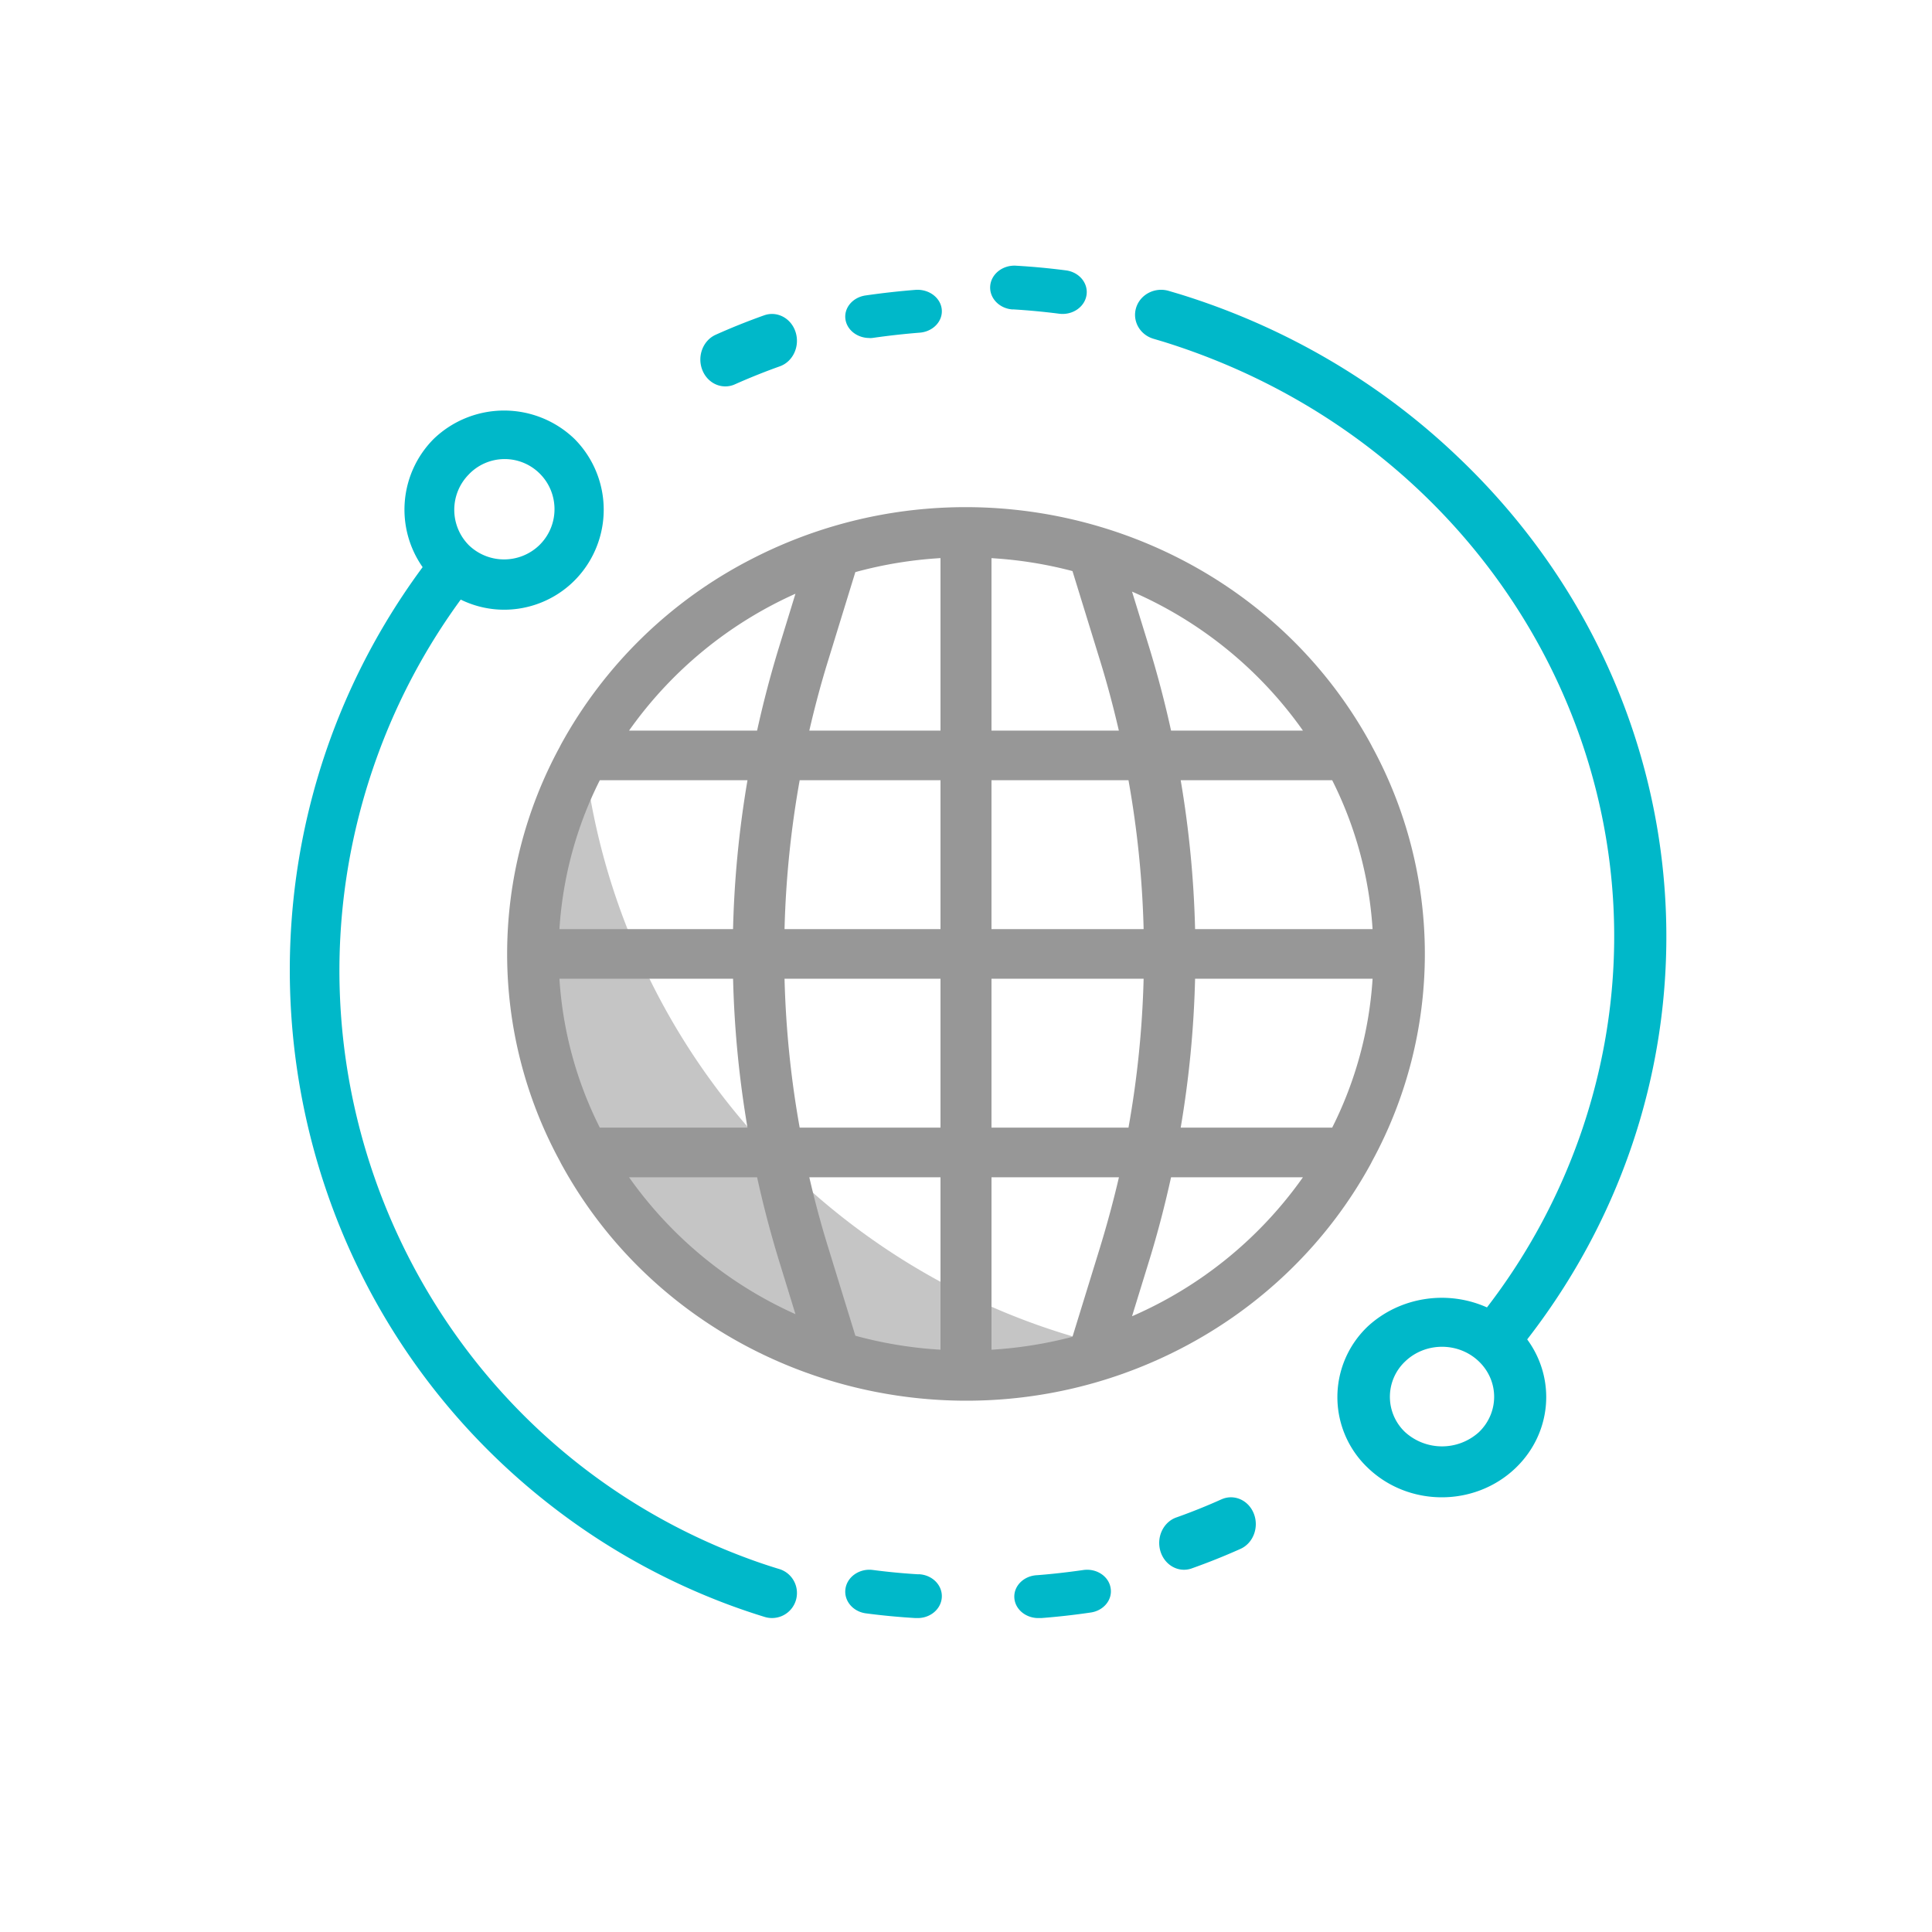 <svg xmlns="http://www.w3.org/2000/svg" width="80" height="80" viewBox="0 0 80 80">
    <g fill="none" fill-rule="evenodd">
        <path fill="#00B8C9" fill-rule="nonzero" d="M60.473 19.02c-3.253-3.143-7.245-5.49-11.64-6.845l-.439-.13c-.57-.167-1.173.142-1.347.69-.174.547.148 1.126.718 1.293l.403.12c14.171 4.403 21.941 18.997 17.355 32.599a25.519 25.519 0 0 1-3.951 7.39c-1.649-.738-3.599-.432-4.917.77a4.033 4.033 0 0 0-.02 5.869c1.684 1.625 4.421 1.633 6.115.018 1.495-1.426 1.7-3.678.488-5.332 8.63-11.123 7.452-26.637-2.765-36.443zm.764 40.284a2.277 2.277 0 0 1-3.052 0 2.013 2.013 0 0 1 0-2.93c.842-.809 2.21-.809 3.052 0 .843.809.843 2.12 0 2.93zM30.034 16c.136 0 .271-.029.397-.086.61-.272 1.239-.524 1.859-.745.541-.192.836-.82.658-1.404-.178-.584-.762-.9-1.304-.709-.675.24-1.352.51-2.008.805-.527.237-.776.888-.556 1.455.16.415.537.684.954.684zM41.938 12.81c.636.038 1.28.098 1.918.18.548.071 1.056-.273 1.134-.769.078-.495-.303-.954-.851-1.025a29.271 29.271 0 0 0-2.068-.194c-.554-.033-1.032.346-1.069.846-.036.5.383.933.936.966v-.005zM36.003 14c.056 0 .11-.004.165-.012a30.545 30.545 0 0 1 1.915-.213c.553-.043.962-.475.913-.964-.049-.489-.537-.85-1.09-.808-.693.055-1.387.133-2.064.231-.547.079-.918.535-.829 1.018.079.43.499.745.99.744V14zM44.846 65.013c-.626.089-1.264.163-1.895.212-.548.021-.974.435-.95.925.023.49.487.87 1.035.85h.087c.682-.053 1.37-.13 2.046-.23.54-.08.906-.536.818-1.019-.078-.48-.577-.811-1.113-.742l-.028.004zM50.576 62.085c-.609.274-1.232.524-1.848.743-.543.18-.848.799-.683 1.385.165.586.738.917 1.28.739a27.26 27.26 0 0 0 2.041-.816c.525-.236.773-.885.555-1.452-.218-.566-.819-.834-1.343-.599h-.002zM38.033 65.189a26.9 26.9 0 0 1-1.908-.182c-.547-.063-1.047.289-1.117.786-.068.485.3.931.83 1.01.678.09 1.372.156 2.063.197h.067c.552.016 1.013-.377 1.031-.878.018-.501-.414-.92-.966-.937v.004zM30.911 64.512c-13.356-4.96-20.185-19.867-15.253-33.297a25.978 25.978 0 0 1 3.42-6.387c2.045 1.001 4.51.146 5.505-1.91a4.157 4.157 0 0 0-.793-4.742 4.204 4.204 0 0 0-5.833 0 4.147 4.147 0 0 0-.457 5.308c-9.175 12.412-6.607 29.954 5.737 39.18a27.807 27.807 0 0 0 6.96 3.793c.486.18.976.346 1.47.498A1.033 1.033 0 0 0 33 65.962c0-.455-.295-.857-.727-.99-.455-.138-.91-.291-1.361-.46zm-11.497-44.87a2.055 2.055 0 0 1 2.917-.05c.82.796.842 2.109.05 2.933l-.05.051c-.816.784-2.101.784-2.917 0a2.083 2.083 0 0 1 0-2.933z"/>
        <path fill="#C5C5C5" d="M47.19 56.006l-.04.018A17.94 17.94 0 0 1 40 57.5c-9.941 0-18-8.059-18-18 0-3.091.78-6 2.152-8.542 1.297 12.584 10.783 22.739 23.038 25.048z"/>
        <path fill="#979797" fill-rule="nonzero" d="M56.813 48.088a17.957 17.957 0 0 0 0-17.177c-.012-.027-.027-.052-.04-.079-4.906-9.018-16.395-12.456-25.659-7.679a18.742 18.742 0 0 0-7.888 7.68c-.012.026-.027.05-.039.078a17.954 17.954 0 0 0 0 17.177c.012.028.027.053.04.08 4.907 9.018 16.395 12.456 25.659 7.679 3.36-1.733 6.108-4.408 7.888-7.68.01-.026.027-.05.039-.079zM32.938 24.585l-.683 2.22a43.96 43.96 0 0 0-.905 3.447h-5.302a16.88 16.88 0 0 1 6.89-5.667zm-8.1 7.722h6.114a42.76 42.76 0 0 0-.598 6.165h-7.189a15.938 15.938 0 0 1 1.672-6.165zm-1.673 8.22h7.19c.05 2.067.25 4.127.597 6.166h-6.115a15.938 15.938 0 0 1-1.672-6.166zm2.883 8.221h5.302a43.97 43.97 0 0 0 .905 3.448l.683 2.22a16.874 16.874 0 0 1-6.89-5.668zm12.896 7.14a17.16 17.16 0 0 1-3.525-.578l-1.14-3.704c-.293-.947-.546-1.9-.767-2.858h5.432v7.14zm0-9.195h-5.831a40.826 40.826 0 0 1-.627-6.166h6.458v6.166zm0-8.22h-6.458c.052-2.068.262-4.129.627-6.166h5.831v6.165zm0-8.221h-5.432c.221-.958.474-1.912.766-2.858l1.14-3.704a17.16 17.16 0 0 1 3.526-.58v7.142zm17.891 8.22h-7.349a43.012 43.012 0 0 0-.596-6.165h6.273a15.953 15.953 0 0 1 1.672 6.165zm-2.883-8.22h-5.461a43.764 43.764 0 0 0-.905-3.448l-.711-2.307a16.886 16.886 0 0 1 7.077 5.755zm-12.897-7.14c1.134.067 2.258.246 3.354.535l1.155 3.747c.291.946.543 1.9.765 2.858h-5.274v-7.14zm0 9.195h5.673c.365 2.037.575 4.098.627 6.165h-6.3v-6.165zm4.509 19.3l-1.155 3.747c-1.096.288-2.22.467-3.353.535v-7.14h5.277a44.295 44.295 0 0 1-.769 2.857zm-4.509-4.914v-6.166h6.3a40.882 40.882 0 0 1-.627 6.166h-5.673zm5.82 7.81l.711-2.307c.352-1.141.65-2.292.905-3.448h5.461a16.889 16.889 0 0 1-7.077 5.755zm2.015-7.81c.347-2.039.546-4.1.596-6.166h7.35a15.953 15.953 0 0 1-1.673 6.166H48.89z"/>
    </g>
</svg>
